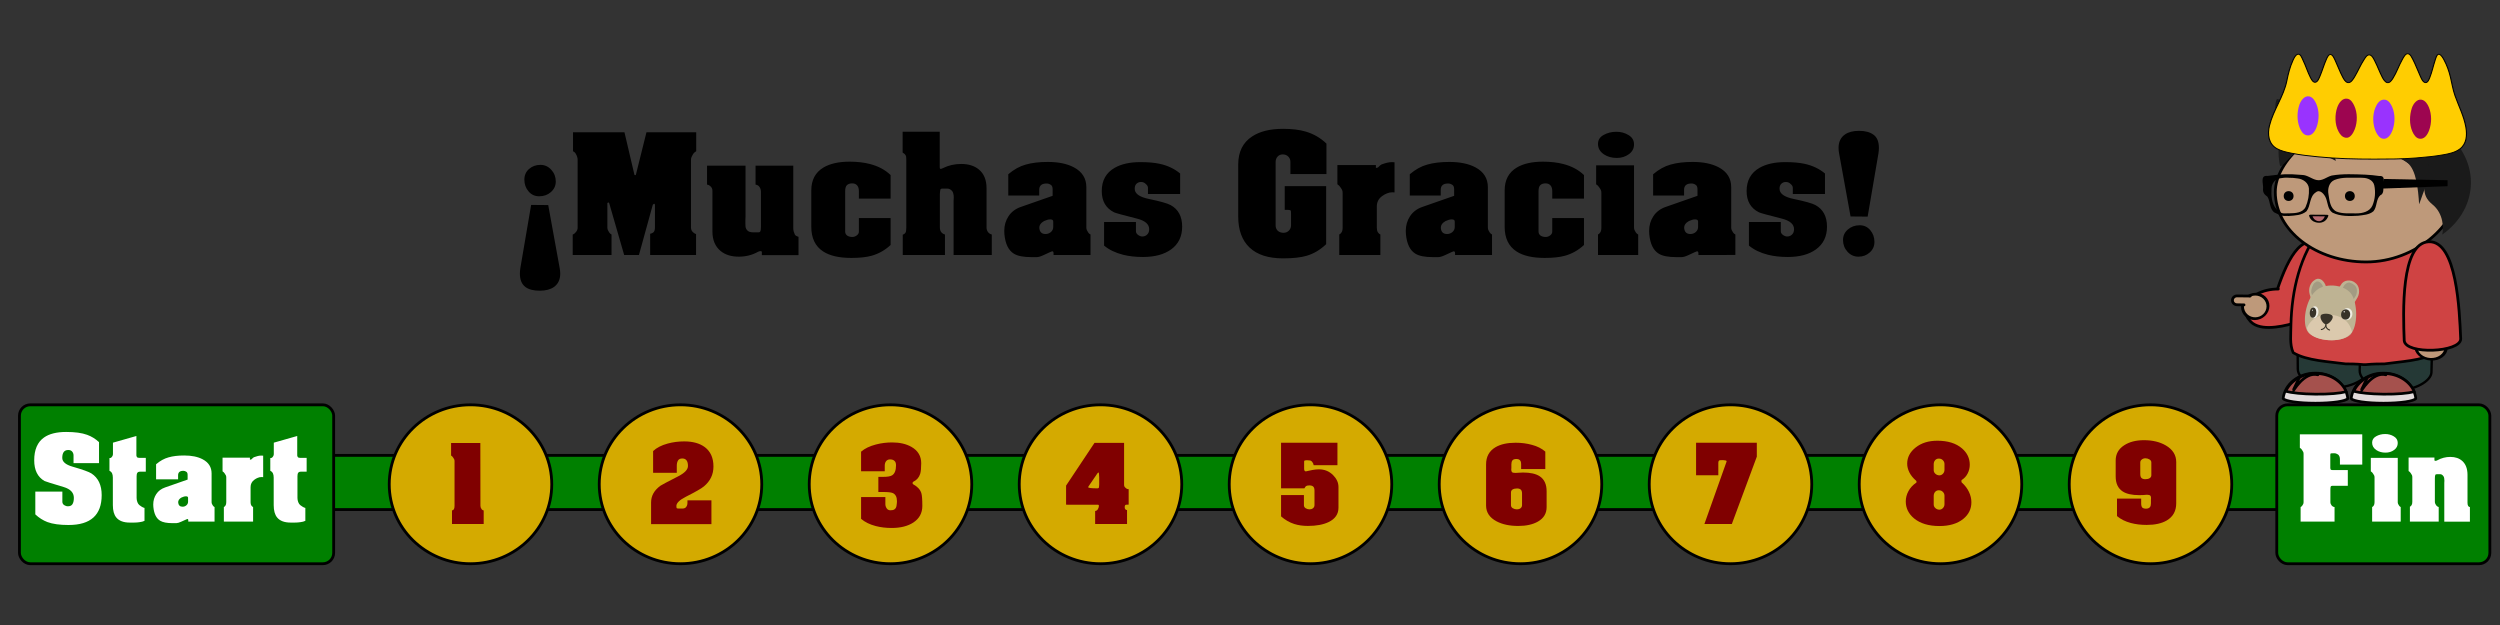<?xml version="1.0" encoding="UTF-8" standalone="no"?>
<!-- Created with Inkscape (http://www.inkscape.org/) -->

<svg
   width="1000"
   height="250"
   viewBox="0 0 264.583 66.146"
   version="1.1"
   id="svg1"
   inkscape:version="1.3.2 (091e20e, 2023-11-25, custom)"
   sodipodi:docname="bye.svg"
   xmlns:inkscape="http://www.inkscape.org/namespaces/inkscape"
   xmlns:sodipodi="http://sodipodi.sourceforge.net/DTD/sodipodi-0.dtd"
   xmlns:xlink="http://www.w3.org/1999/xlink"
   xmlns="http://www.w3.org/2000/svg"
   xmlns:svg="http://www.w3.org/2000/svg">
  <rect x="0" y="0" width="264.583" height="66.146" fill="#333333" stroke="none"/>
  <sodipodi:namedview
     id="namedview1"
     pagecolor="#ffffff"
     bordercolor="#666666"
     borderopacity="1.0"
     inkscape:showpageshadow="2"
     inkscape:pageopacity="0.0"
     inkscape:pagecheckerboard="0"
     inkscape:deskcolor="#d1d1d1"
     inkscape:document-units="mm"
     inkscape:zoom="1.231"
     inkscape:cx="500"
     inkscape:cy="124.69537"
     inkscape:window-width="2400"
     inkscape:window-height="1321"
     inkscape:window-x="-9"
     inkscape:window-y="-9"
     inkscape:window-maximized="1"
     inkscape:current-layer="layer1" />
  <defs
     id="defs1" />
  <g
     inkscape:label="Capa 1"
     inkscape:groupmode="layer"
     id="layer1">
    <rect
       style="fill:#008000;stroke:#000000;stroke-width:0.3"
       id="rect1"
       width="214.819"
       height="5.734"
       x="32.108"
       y="48.194" />
    <a
       id="a1"
       xlink:href="https://tfg.markusbarth.net/question01">
      <ellipse
         style="fill:#d4aa00;stroke:#000000;stroke-width:0.3"
         id="path1"
         cx="49.794"
         cy="51.252"
         rx="8.6"
         ry="8.409" />
    </a>
    <rect
       style="fill:#008000;stroke:#000000;stroke-width:0.3"
       id="rect2"
       width="22.552"
       height="16.819"
       x="240.958"
       y="42.843"
       ry="1.147"
       rx="1.147" />
    <path
       d="m 250.007,49.167 h -2.364 v -0.464 q 0,-0.22 -0.023,-0.301 -0.012,-0.093 -0.116,-0.243 -0.046,-0.058 -0.174,-0.116 -0.116,-0.07 -0.232,-0.07 h -0.22 q -0.209,0 -0.232,0.035 -0.023,0.046 -0.023,0.197 0,0.093 0,0.139 v 0.881 q 0,0.139 0,0.29 0.012,0.151 0.046,0.185 0.046,0.046 0.174,0.046 h 1.634 v 1.669 h -1.646 q -0.127,0 -0.162,0.081 -0.035,0.07 -0.035,0.359 v 1.286 q 0,0.185 0.127,0.348 0.139,0.162 0.313,0.174 v 1.541 h -3.592 v -1.541 q 0.104,-0.046 0.174,-0.151 0.081,-0.116 0.104,-0.174 0.035,-0.093 0.035,-0.197 v -5.099 q 0,-0.127 -0.035,-0.209 -0.035,-0.081 -0.127,-0.209 -0.081,-0.139 -0.232,-0.232 v -1.425 h 6.605 z m 3.755,3.975 q 0,0.093 0.035,0.185 0.035,0.081 0.104,0.185 0.07,0.104 0.174,0.151 v 1.541 h -3.025 v -1.541 q 0.104,-0.046 0.174,-0.162 0.081,-0.116 0.081,-0.359 v -2.607 q 0,-0.127 -0.035,-0.209 -0.035,-0.081 -0.127,-0.209 -0.081,-0.139 -0.232,-0.232 v -1.425 h 2.851 z m -1.333,-7.208 q 0.521,0 0.927,0.255 0.406,0.243 0.406,0.695 0,0.464 -0.394,0.742 -0.382,0.278 -0.904,0.278 -0.556,0 -0.962,-0.267 -0.452,-0.301 -0.452,-0.788 0,-0.44 0.417,-0.672 0.429,-0.243 0.962,-0.243 z m 5.261,7.173 q 0,0.093 0.035,0.185 0.035,0.081 0.093,0.174 0.104,0.151 0.278,0.197 v 1.541 h -3.048 v -1.576 q 0.104,-0.046 0.174,-0.162 0.081,-0.116 0.081,-0.359 v -2.607 q 0,-0.127 -0.035,-0.209 -0.035,-0.081 -0.127,-0.209 -0.081,-0.139 -0.232,-0.232 v -1.425 h 2.735 v 0.267 q 0,0.081 0.093,0.081 0.116,0 0.209,-0.058 0.649,-0.359 1.379,-0.359 0.788,0 1.263,0.429 0.556,0.498 0.556,1.472 v 2.955 q 0,0.22 0.07,0.336 0.07,0.104 0.185,0.116 v 1.541 h -2.712 v -3.824 q 0,-0.139 0,-0.267 0,-0.127 0.012,-0.243 0,-0.139 -0.023,-0.267 -0.012,-0.139 -0.116,-0.255 -0.139,-0.162 -0.29,-0.162 h -0.371 q -0.139,0 -0.162,0.081 -0.046,0.081 -0.046,0.359 z"
       id="text2"
       style="font-size:12.168px;line-height:1.25;font-family:AcmeFont;-inkscape-font-specification:AcmeFont;letter-spacing:0px;word-spacing:0px;fill:#ffffff;stroke-width:0.265"
       aria-label="Fin" />
    <rect
       style="fill:#008000;stroke:#000000;stroke-width:0.3"
       id="rect3"
       width="33.255"
       height="16.819"
       x="2.058"
       y="42.843"
       ry="1.147"
       rx="1.147" />
    <path
       d="m 7.26,55.563 q -1.414,0 -2.248,-0.313 Q 4.317,54.984 3.737,54.439 v -2.41 h 2.862 v 1.078 q 0,0.209 0.185,0.348 0.197,0.127 0.406,0.127 0.336,0 0.475,-0.22 0.151,-0.232 0.151,-0.672 0,-0.823 -1.078,-1.147 -1.9,-0.568 -2.028,-0.637 -1.089,-0.626 -1.089,-2.19 0,-1.68 1.031,-2.41 0.834,-0.591 2.352,-0.591 1.391,0 2.213,0.301 0.707,0.255 1.263,0.776 v 2.225 H 7.782 V 48.205 q 0,-0.232 -0.139,-0.406 -0.139,-0.174 -0.417,-0.174 -0.637,0 -0.637,0.834 0,0.614 1.078,0.927 1.611,0.464 2.005,0.718 1.089,0.707 1.089,2.294 0,3.164 -3.5,3.164 z m 4.682,-5.018 q 0,-0.278 -0.081,-0.452 -0.081,-0.174 -0.278,-0.267 v -1.344 q 0.151,0 0.22,-0.081 0.035,-0.035 0.093,-0.127 0.058,-0.104 0.058,-0.22 v -1.205 l 2.48,-0.707 v 2.063 q 0,0.058 0.058,0.162 0.058,0.093 0.278,0.093 h 0.661 v 1.46 h -0.614 q -0.197,0 -0.278,0.116 -0.081,0.104 -0.081,0.359 v 2.306 q 0,0.22 0.081,0.44 0.081,0.209 0.209,0.313 0.127,0.093 0.232,0.162 0.174,0.116 0.313,0.139 v 1.367 q -0.22,0.104 -0.51,0.139 -0.278,0.046 -0.603,0.046 -0.278,0 -0.44,0 -0.997,0 -1.437,-0.545 -0.359,-0.44 -0.359,-1.298 z m 7.984,4.658 V 55.077 q 0,-0.151 -0.104,-0.151 -0.035,0 -0.649,0.29 -0.324,0.151 -0.51,0.151 -0.267,0 -0.406,0 -0.892,0 -1.309,-0.255 -0.614,-0.371 -0.718,-1.46 -0.012,-0.081 -0.012,-0.255 0,-0.626 0.324,-1.112 0.324,-0.487 0.927,-0.695 l 2.387,-0.834 v -0.498 q 0,-0.255 -0.151,-0.336 -0.139,-0.093 -0.301,-0.093 -0.556,0 -0.556,0.475 v 0.429 h -2.329 v -1.599 q 0.637,-0.545 1.321,-0.73 0.684,-0.197 1.657,-0.197 1.194,0 1.958,0.406 0.939,0.498 0.939,1.495 v 3.036 q 0,0.093 0.035,0.185 0.035,0.081 0.104,0.185 0.07,0.104 0.174,0.151 v 1.541 z m -0.718,-2.549 q -0.174,0.093 -0.278,0.243 -0.093,0.151 -0.07,0.324 0.058,0.406 0.464,0.406 0.232,0 0.406,-0.151 0.174,-0.151 0.174,-0.382 v -0.406 q 0,-0.162 -0.22,-0.162 -0.127,0 -0.232,0.035 -0.093,0.023 -0.243,0.093 z m 8.645,-2.155 q -0.058,-0.012 -0.162,-0.012 -0.22,0 -0.406,0.081 -0.185,0.07 -0.371,0.209 -0.394,0.29 -0.394,0.776 v 1.611 q 0,0.209 0.081,0.336 0.081,0.116 0.185,0.162 v 1.541 h -3.094 v -1.541 q 0.104,-0.046 0.174,-0.162 0.081,-0.116 0.081,-0.359 v -2.607 q 0,-0.127 -0.035,-0.209 -0.035,-0.081 -0.127,-0.209 -0.081,-0.139 -0.232,-0.232 v -1.449 h 2.897 v 0.22 q 0.07,-0.012 0.151,-0.035 0.209,-0.209 0.278,-0.232 0.22,-0.081 0.406,-0.127 0.185,-0.046 0.382,-0.046 0.116,0 0.185,0.012 z m 1.112,0.046 q 0,-0.278 -0.081,-0.452 -0.081,-0.174 -0.278,-0.267 v -1.344 q 0.151,0 0.22,-0.081 0.035,-0.035 0.093,-0.127 0.058,-0.104 0.058,-0.22 v -1.205 l 2.48,-0.707 v 2.063 q 0,0.058 0.058,0.162 0.058,0.093 0.278,0.093 h 0.661 v 1.46 h -0.614 q -0.197,0 -0.278,0.116 -0.081,0.104 -0.081,0.359 v 2.306 q 0,0.22 0.081,0.44 0.081,0.209 0.209,0.313 0.127,0.093 0.232,0.162 0.174,0.116 0.313,0.139 v 1.367 q -0.22,0.104 -0.51,0.139 -0.278,0.046 -0.603,0.046 -0.278,0 -0.44,0 -0.997,0 -1.437,-0.545 -0.359,-0.44 -0.359,-1.298 z"
       id="text3"
       style="font-size:12.168px;line-height:1.25;font-family:AcmeFont;-inkscape-font-specification:AcmeFont;letter-spacing:0px;word-spacing:0px;fill:#ffffff;stroke-width:0.265"
       aria-label="Start" />
    <path
       style="font-size:11.289px;line-height:1.25;font-family:AcmeFont;-inkscape-font-specification:AcmeFont;letter-spacing:0px;word-spacing:0px;fill:#800000;stroke-width:0.265"
       d="m 50.846,53.543 q 0,0.086 0.032,0.172 0.032,0.075 0.097,0.183 0.075,0.097 0.215,0.129 v 1.43 H 47.836 V 54.027 q 0.14,-0.032 0.204,-0.14 0.065,-0.118 0.065,-0.344 v -4.731 q 0,-0.118 -0.032,-0.194 -0.032,-0.075 -0.118,-0.194 -0.075,-0.129 -0.215,-0.215 v -1.322 h 3.096 z"
       id="text4"
       aria-label="1" />
    <a
       id="a2"
       xlink:href="https://tfg.markusbarth.net/question02">
      <ellipse
         style="fill:#d4aa00;stroke:#000000;stroke-width:0.3"
         id="ellipse4"
         cx="72.019"
         cy="51.252"
         rx="8.6"
         ry="8.409" />
    </a>
    <path
       style="font-size:11.289px;line-height:1.25;font-family:AcmeFont;-inkscape-font-specification:AcmeFont;letter-spacing:0px;word-spacing:0px;fill:#800000;stroke-width:0.265"
       d="m 71.605,53.758 q 0.021,0.065 0.247,0.065 h 0.344 q 0.258,0 0.376,-0.118 0.183,-0.183 0.183,-0.484 v -0.269 h 2.537 v 2.516 h -6.386 v -2.29 q 0,-1.064 1.011,-1.785 0.151,-0.108 1.871,-0.989 1.021,-0.527 1.021,-1.086 0,-0.796 -0.602,-0.796 -0.323,0 -0.452,0.215 -0.129,0.215 -0.129,0.548 v 0.753 H 69.121 V 47.737 q 0.559,-0.527 1.548,-0.796 0.828,-0.226 1.742,-0.226 1.355,0 2.161,0.591 0.935,0.688 0.935,2.064 0,1.269 -1.011,2.107 -0.398,0.333 -1.892,1.086 -1.021,0.516 -1.021,0.989 0,0.129 0.021,0.204 z"
       id="text5"
       aria-label="2" />
    <a
       id="a3"
       xlink:href="https://tfg.markusbarth.net/question03">
      <ellipse
         style="fill:#d4aa00;stroke:#000000;stroke-width:0.3"
         id="ellipse5"
         cx="94.244"
         cy="51.252"
         rx="8.6"
         ry="8.409" />
    </a>
    <path
       style="font-size:11.289px;line-height:1.25;font-family:AcmeFont;-inkscape-font-specification:AcmeFont;letter-spacing:0px;word-spacing:0px;fill:#800000;stroke-width:0.265"
       d="m 93.421,52.07 h -0.462 v -1.602 h 0.516 q 0.677,0 0.935,-0.161 0.419,-0.258 0.419,-1.064 0,-0.333 -0.172,-0.473 -0.161,-0.151 -0.462,-0.151 -0.269,0 -0.419,0.194 -0.14,0.183 -0.14,0.473 v 0.591 h -2.505 v -2.075 q 0.581,-0.505 1.58,-0.763 0.828,-0.215 1.709,-0.215 1.215,0 2.043,0.473 1.032,0.591 1.032,1.731 0,0.763 -0.108,1.118 -0.183,0.581 -0.731,0.839 -0.075,0.032 -0.075,0.14 0,0.097 0.065,0.129 0.677,0.366 0.86,0.925 0.108,0.333 0.108,1.365 0,1.129 -0.946,1.752 -0.882,0.581 -2.301,0.581 -0.914,0 -1.688,-0.204 -0.946,-0.247 -1.548,-0.763 v -2.301 h 2.57 v 0.753 q 0,0.226 0.14,0.441 0.14,0.204 0.398,0.204 0.28,0 0.419,-0.097 0.194,-0.129 0.226,-0.409 0.043,-0.28 0.043,-0.452 0,-0.677 -0.452,-0.871 -0.247,-0.108 -1.054,-0.108 z"
       id="text6"
       aria-label="3" />
    <a
       id="a4"
       xlink:href="https://tfg.markusbarth.net/question04">
      <ellipse
         style="fill:#d4aa00;stroke:#000000;stroke-width:0.3"
         id="ellipse6"
         cx="116.469"
         cy="51.252"
         rx="8.6"
         ry="8.409" />
    </a>
    <path
       style="font-size:11.289px;line-height:1.25;font-family:AcmeFont;-inkscape-font-specification:AcmeFont;letter-spacing:0px;word-spacing:0px;fill:#800000;stroke-width:0.265"
       d="m 112.827,53.414 v -2.021 l 3.01,-4.526 h 3.129 v 4.473 q 0,0.14 0.097,0.237 0.097,0.097 0.183,0.151 0.086,0.043 0.204,0.043 v 1.634 q -0.086,0 -0.258,0.011 -0.161,0 -0.161,0.269 0,0.269 0.247,0.301 v 1.473 h -3.376 v -1.376 q 0.215,-0.032 0.301,-0.215 0.097,-0.183 0.097,-0.323 0,-0.129 -0.108,-0.129 z m 3.29,-3.279 -0.903,1.322 q -0.043,0.054 -0.043,0.108 0,0.118 0.978,0.118 0.14,0 0.161,-0.118 0.021,-0.118 0.021,-0.29 v -0.387 q 0,-0.118 0,-0.215 0,-0.108 0,-0.172 0,-0.247 -0.021,-0.366 -0.011,-0.129 -0.065,-0.129 -0.043,0 -0.129,0.129 z"
       id="text7"
       aria-label="4" />
    <a
       id="a5"
       xlink:href="https://tfg.markusbarth.net/question05">
      <ellipse
         style="fill:#d4aa00;stroke:#000000;stroke-width:0.3"
         id="ellipse7"
         cx="138.694"
         cy="51.252"
         rx="8.6"
         ry="8.409" />
    </a>
    <path
       style="font-size:11.289px;line-height:1.25;font-family:AcmeFont;-inkscape-font-specification:AcmeFont;letter-spacing:0px;word-spacing:0px;fill:#800000;stroke-width:0.265"
       d="m 138.021,48.834 v 0.774 q 0,0.28 0.183,0.28 0.355,-0.086 0.71,-0.151 0.355,-0.065 0.677,-0.065 0.892,0 1.505,0.624 0.559,0.57 0.559,1.236 v 2.204 q 0,1.011 -1.043,1.516 -0.849,0.409 -2.193,0.409 -0.796,0 -1.441,-0.204 -0.763,-0.247 -1.398,-0.806 v -2.258 h 2.419 v 1.075 q 0,0.204 0.183,0.323 0.194,0.118 0.419,0.118 0.204,0 0.355,-0.118 0.161,-0.129 0.161,-0.333 v -1.537 q 0,-0.312 -0.14,-0.43 -0.14,-0.118 -0.387,-0.118 -0.247,0 -0.355,0.065 -0.097,0.065 -0.183,0.247 h -2.473 v -4.827 h 5.967 v 2.376 h -2.516 q -0.032,-0.215 -0.161,-0.355 -0.118,-0.151 -0.29,-0.151 -0.161,-0.021 -0.269,-0.021 -0.086,0 -0.194,0.021 -0.097,0.011 -0.097,0.108 z"
       id="text8"
       aria-label="5" />
    <a
       id="a6"
       xlink:href="https://tfg.markusbarth.net/question06">
      <ellipse
         style="fill:#d4aa00;stroke:#000000;stroke-width:0.3"
         id="ellipse8"
         cx="160.919"
         cy="51.252"
         rx="8.6"
         ry="8.409" />
    </a>
    <path
       style="font-size:11.289px;line-height:1.25;font-family:AcmeFont;-inkscape-font-specification:AcmeFont;letter-spacing:0px;word-spacing:0px;fill:#800000;stroke-width:0.265"
       d="m 157.277,49.146 q 0,-1.226 1,-1.817 0.806,-0.473 2.129,-0.473 0.914,0 1.731,0.226 0.828,0.215 1.408,0.71 v 1.849 h -2.559 v -0.505 q 0,-0.312 -0.129,-0.43 -0.118,-0.129 -0.376,-0.129 -0.301,0 -0.419,0.151 -0.108,0.151 -0.108,0.419 v 0.376 q -0.011,0.118 -0.011,0.183 0,0.161 0.075,0.258 0.086,0.086 0.355,0.086 0.204,-0.011 0.387,-0.021 0.183,-0.021 0.43,-0.021 1.161,0 1.763,0.398 0.731,0.484 0.731,1.58 v 1.688 q 0,0.989 -0.903,1.516 -0.817,0.473 -2.097,0.473 -1.365,0 -2.29,-0.484 -1.118,-0.591 -1.118,-1.677 z m 2.634,4.322 q 0,0.204 0.194,0.323 0.204,0.118 0.441,0.118 0.215,0 0.376,-0.118 0.161,-0.129 0.161,-0.333 v -1.215 q 0,-0.312 -0.14,-0.43 -0.14,-0.118 -0.387,-0.118 -0.29,0 -0.473,0.108 -0.172,0.108 -0.172,0.323 z"
       id="text9"
       aria-label="6" />
    <a
       id="a7"
       xlink:href="https://tfg.markusbarth.net/question07">
      <ellipse
         style="fill:#d4aa00;stroke:#000000;stroke-width:0.3"
         id="ellipse9"
         cx="183.144"
         cy="51.252"
         rx="8.6"
         ry="8.409" />
    </a>
    <path
       style="font-size:11.289px;line-height:1.25;font-family:AcmeFont;-inkscape-font-specification:AcmeFont;letter-spacing:0px;word-spacing:0px;fill:#800000;stroke-width:0.265"
       d="m 183.286,55.457 h -2.903 l 2.344,-6.601 q 0.032,-0.108 -0.129,-0.129 -0.151,-0.032 -0.247,-0.032 -0.226,0.011 -0.312,0.011 -0.183,0 -0.183,0.29 0,0.151 0,0.247 v 1.054 h -2.355 v -3.44 h 6.429 v 1.473 z"
       id="text10"
       aria-label="7" />
    <a
       id="a8"
       xlink:href="https://tfg.markusbarth.net/question08">
      <ellipse
         style="fill:#d4aa00;stroke:#000000;stroke-width:0.3"
         id="ellipse10"
         cx="205.369"
         cy="51.252"
         rx="8.6"
         ry="8.409" />
    </a>
    <path
       style="font-size:11.289px;line-height:1.25;font-family:AcmeFont;-inkscape-font-specification:AcmeFont;letter-spacing:0px;word-spacing:0px;fill:#800000;stroke-width:0.265"
       d="m 205.253,55.672 q -1.699,0 -2.677,-0.806 -0.882,-0.731 -0.882,-1.795 0,-0.57 0.28,-1.086 0.28,-0.527 0.828,-0.903 0.032,-0.021 0.032,-0.075 0,-0.097 -0.054,-0.14 -0.462,-0.398 -0.699,-0.86 -0.237,-0.473 -0.237,-0.935 0,-1 0.892,-1.709 0.903,-0.72 2.301,-0.72 1.666,0 2.613,0.817 0.817,0.71 0.817,1.72 0,0.505 -0.226,0.935 -0.215,0.43 -0.634,0.688 -0.021,0.021 -0.021,0.118 0,0.108 0.021,0.129 0.516,0.462 0.774,1.011 0.258,0.538 0.258,1.097 0,1.054 -0.849,1.752 -0.935,0.763 -2.537,0.763 z m 0.538,-6.558 q 0,-0.247 -0.172,-0.409 -0.161,-0.172 -0.43,-0.172 -0.247,0 -0.398,0.183 -0.14,0.172 -0.14,0.419 v 0.624 q 0,0.226 0.183,0.387 0.183,0.161 0.419,0.161 0.215,0 0.376,-0.172 0.161,-0.172 0.161,-0.398 z m 0,3.354 q 0,-0.247 -0.172,-0.409 -0.161,-0.172 -0.43,-0.172 -0.247,0 -0.398,0.183 -0.14,0.172 -0.14,0.419 v 0.903 q 0,0.226 0.183,0.387 0.183,0.161 0.419,0.161 0.215,0 0.376,-0.172 0.161,-0.172 0.161,-0.398 z"
       id="text11"
       aria-label="8" />
    <a
       id="a9"
       xlink:href="https://tfg.markusbarth.net/question09">
      <ellipse
         style="fill:#d4aa00;stroke:#000000;stroke-width:0.3"
         id="ellipse11"
         cx="227.594"
         cy="51.252"
         rx="8.6"
         ry="8.409" />
    </a>
    <path
       style="font-size:11.289px;line-height:1.25;font-family:AcmeFont;-inkscape-font-specification:AcmeFont;letter-spacing:0px;word-spacing:0px;fill:#800000;stroke-width:0.265"
       d="m 230.317,53.264 q 0,1.226 -1,1.817 -0.806,0.473 -2.129,0.473 -0.914,0 -1.677,-0.204 -0.882,-0.237 -1.462,-0.731 v -1.849 h 2.559 v 0.505 q 0,0.312 0.118,0.441 0.129,0.118 0.387,0.118 0.301,0 0.43,-0.172 0.097,-0.129 0.097,-0.398 v -0.376 q 0.011,-0.118 0.011,-0.183 0,-0.161 -0.065,-0.237 -0.097,-0.108 -0.366,-0.108 -0.204,0.021 -0.387,0.032 -0.183,0.011 -0.43,0.011 -1.161,0 -1.763,-0.398 -0.731,-0.484 -0.731,-1.58 v -1.688 q 0,-1.032 0.903,-1.613 0.828,-0.538 2.097,-0.538 1.355,0 2.312,0.559 1.097,0.645 1.097,1.763 z m -2.634,-4.322 q 0,-0.204 -0.204,-0.323 -0.194,-0.118 -0.43,-0.118 -0.215,0 -0.376,0.129 -0.161,0.118 -0.161,0.323 v 1.215 q 0,0.312 0.14,0.43 0.14,0.118 0.387,0.118 0.29,0 0.462,-0.108 0.183,-0.108 0.183,-0.323 z"
       id="text12"
       aria-label="9" />
    <g
       id="g4000"
       transform="matrix(-0.08,0,0,0.08,274.937,-12.315)">
      <rect
         transform="rotate(0.43)"
         ry="25.121"
         rx="154.798"
         y="542.631"
         x="306.747"
         height="121.578"
         width="94.985"
         id="rect4575-2-3-0"
         style="fill:#253936;fill-opacity:1;stroke:#000000;stroke-width:3.148;stroke-miterlimit:4;stroke-dasharray:none;stroke-opacity:1" />
      <rect
         style="fill:#253936;fill-opacity:1;stroke:#000000;stroke-width:3.147;stroke-miterlimit:4;stroke-dasharray:none;stroke-opacity:1"
         id="rect4583-7-4-6"
         width="94.957"
         height="121.579"
         x="203.1"
         y="555.59"
         rx="154.767"
         ry="25.118"
         transform="rotate(-1.501)" />
      <path
         inkscape:transform-center-y="40.4884"
         inkscape:transform-center-x="-18.0349"
         sodipodi:nodetypes="ccccc"
         inkscape:connector-curvature="0"
         id="path3869"
         d="m 370.347,475.219 c -24.033,11.742 -5.007,74.558 5.333,95.973 17.42,5.273 34.127,0.822 55.948,-10.858 -12.64,-40.397 -30.075,-93.947 -58.195,-85.644 -0.467,-0.873 -2.213,0.062 -3.086,0.529 z"
         style="fill:#cf4343;fill-opacity:1;stroke:#000000;stroke-width:3.699px;stroke-linecap:round;stroke-linejoin:round;stroke-opacity:1" />
      <path
         sodipodi:nodetypes="cccccc"
         inkscape:connector-curvature="0"
         id="use3878"
         d="m 368.29,552.14 c -2.97,16.83 22.77,25.74 34.65,29.7 17.82,4.95 47.52,10.89 58.41,-4.95 4.95,-4.95 3.96,-12.87 1.98,-19.8 -1.98,-4.95 -6.93,-10.89 -11.88,-13.86 -8.91,-4.95 -18.81,-6.93 -28.71,-6.93"
         style="fill:#cf4343;fill-opacity:1;stroke:#000000;stroke-width:3.699px;stroke-linecap:round;stroke-linejoin:round;stroke-opacity:1" />
      <path
         inkscape:connector-curvature="0"
         id="path3932-5-3-8-0-8-0-1-6-6-8-2"
         d="m 308.97,422.46 c 0,0 0,0 -0.99,0 0,0 0,0 -0.99,0 0,0 0,0 0,0 v 0 c -21.78,1.98 -41.58,14.85 -55.44,32.67 -28.71,35.65 -40.59,83.17 -40.59,128.71 0,11.88 -1.98,25.74 2.97,36.63 17.82,10.89 48.51,11.88 68.31,14.85 5.94,0 14.85,0 24.75,0.99 v 0 c 0.99,0 1.98,0 2.97,0 0,0 0,0 0,0 9.9,-0.99 18.81,-0.99 23.76,-0.99 20.79,-2.97 51.48,-3.96 69.3,-14.85 4.95,-10.89 2.97,-24.75 2.97,-36.63 C 405,538.3 394.11,490.78 365.4,455.13 351.54,437.31 331.74,424.44 309.96,422.46 v 0 z"
         style="fill:#cf4343;fill-opacity:1;fill-rule:evenodd;stroke:#000000;stroke-width:3.592;stroke-linecap:round;stroke-linejoin:round;stroke-miterlimit:4;stroke-dasharray:none;stroke-dashoffset:0;stroke-opacity:1" />
      <rect
         rx="399.743"
         ry="307.611"
         y="315.54"
         x="186.21"
         height="184.935"
         width="240.475"
         id="rect3030-5-1-2-7"
         style="fill:#be997a;fill-opacity:1;fill-rule:evenodd;stroke:#000000;stroke-width:3.699;stroke-linecap:round;stroke-linejoin:round;stroke-miterlimit:4;stroke-dasharray:none;stroke-dashoffset:0;stroke-opacity:1" />
      <circle
         transform="matrix(2.6,0,0,2.6,191.54,16.79)"
         id="path4283-3-5-0-0"
         style="fill:#000000;fill-opacity:1;fill-rule:evenodd;stroke:none"
         cx="52.5"
         cy="152.5"
         r="2.5" />
      <circle
         transform="matrix(2.6,0,0,2.6,272.54,16.79)"
         id="path4283-7-5-0-7-2"
         style="fill:#000000;fill-opacity:1;fill-rule:evenodd;stroke:none"
         cx="52.5"
         cy="152.5"
         r="2.5" />
      <g
         style="fill:#1a1a1a;fill-opacity:1"
         transform="translate(-3749.1,2108.21)"
         id="g4542">
        <path
           sodipodi:nodetypes="cccccsc"
           inkscape:connector-curvature="0"
           id="path4495"
           d="m 4042.98,-1810.85 c 52,2 105,14 118,64 0,0 -51,-73 -176,19 -11,20 0,30 -17,44 -15,12 -15,32 -13,40 -24,-17 -38,-42 -38,-69 0,-54 56,-98 126,-98 z"
           style="fill:#1a1a1a;fill-opacity:1;fill-rule:evenodd;stroke:none" />
        <path
           id="use4435"
           d="m 4154.65,-1826.91 c 2.89,-0.94 5.75,-2.29 7.81,-4.59 0.2,1.8 0.11,3.67 -0.53,5.39 -0.95,2.63 -2.64,4.91 -4.35,7.09 1.23,-0.27 2.5,-0.43 3.69,-0.81 4.09,-1.2 8.18,-2.42 12.28,-3.64 1.64,2.91 2.03,6.33 2.24,9.59 0.15,3.6 0.02,7.23 -0.32,10.84 -0.37,3.76 -0.84,7.53 -1.86,11.19 -1.4,5.26 -3.9,10.15 -5.14,15.45 6.32,19.66 1.01,41.93 1.01,41.93 -5.79,0.74 -16.69,-23.32 -34.69,-21.06 -9.86,0.24 -13.56,2.75 -22.69,6.37 -1.59,0.58 -3.14,1.27 -4.7,1.92 l -0.01,0.07 c -0.46,0.13 -0.92,0.35 -1.35,0.54 l -0.03,0.06 c -0.83,0.28 -1.59,0.71 -2.35,1.12 -0.07,-0.02 -0.19,-0.02 -0.25,-0.03 v 0.22 c -0.07,-0.04 -0.23,-0.08 -0.3,-0.1 l 0.01,0.17 c -1.18,0.41 -2.25,1.08 -3.37,1.61 v 0.16 c -0.07,-0.02 -0.23,-0.08 -0.31,-0.1 v 0.24 c -0.08,-0.02 -0.23,-0.06 -0.3,-0.08 l -0.01,0.23 c -0.07,-0.01 -0.21,-0.04 -0.29,-0.06 l -0.02,0.14 c -0.77,0.34 -1.51,0.77 -2.27,1.16 l -0.03,0.07 c -0.28,0.1 -0.55,0.22 -0.83,0.3 0.32,-1.35 0.82,-2.65 1.11,-4 0.49,-2 1.01,-4.05 0.92,-6.13 -0.06,-1.17 -0.59,-2.41 -1.66,-3.01 -0.83,-0.34 -1.75,-0.49 -2.62,-0.32 -2.15,0.23 -4.22,0.91 -6.26,1.54 -6.62,2.1 -7.3,4.38 -14.27,4.94 -0.82,0.01 -1.62,0.18 -2.45,0.15 -1,-0.03 -2.01,0.17 -3.04,0.15 -1.13,0.05 -2.24,-0.01 -3.38,0.14 -1.77,0.06 -3.56,-0.02 -5.33,0.15 -3.33,0.08 -6.65,-0.04 -9.95,0.16 -3.22,-0.01 -6.42,0.02 -9.62,0.07 -2,0.19 -4.01,0.04 -5.98,0.16 -1.38,0.18 -2.75,0.02 -4.1,0.19 -6.32,0.31 -12.7,0.95 -18.73,2.95 -1.86,0.69 -3.73,1.47 -5.44,2.49 -0.57,0.34 -1.11,0.72 -1.69,1.08 -0.6,0.42 -1.18,0.88 -1.76,1.34 -3.29,2.7 -5.74,6.29 -7.57,10.1 -2.18,4.58 -3.57,9.5 -4.66,14.46 -2.11,10.08 -3.01,20.37 -3.67,30.63 -0.12,-0.12 -0.2,-0.23 -0.27,-0.39 -1.62,-4.53 -3.23,-9.06 -4.88,-13.59 -0.07,-0.15 -0.12,-0.3 -0.19,-0.44 -0.18,-0.58 -0.35,-1.15 -0.61,-1.68 -0.63,-1.89 -1.35,-3.73 -2.03,-5.59 -2.6,-7.73 -4.18,-15.82 -4.54,-23.97 -0.14,-2.34 -0.06,-4.7 -0.04,-7.04 0.14,-1 0.09,-2.03 0.21,-3.06 0.47,-6.35 1.8,-12.68 3.96,-18.68 0.17,-0.42 0.32,-0.81 0.46,-1.22 0.1,-0.26 0.21,-0.51 0.31,-0.77 0.11,-0.25 0.22,-0.5 0.31,-0.76 0.16,-0.36 0.31,-0.71 0.45,-1.08 0.28,-0.6 0.57,-1.18 0.84,-1.79 2.65,-5.46 6.08,-10.54 10.28,-14.91 3.82,-3.99 8.21,-7.38 12.99,-10.13 1.41,-0.83 2.88,-1.55 4.39,-2.2 2.08,-0.9 4.32,-1.7 5.91,-3.38 0.95,-0.93 1.61,-2.11 2.26,-3.26 3.2,-4.49 7.26,-8.33 11.75,-11.48 4.93,-3.44 10.39,-6.07 16.03,-8.1 6.28,-2.28 12.81,-3.82 19.38,-4.94 12.49,-2.12 19.16,-2.71 31.79,-2.8 17.6,-0.1 9.16,0.97 26.75,1.32 7.45,0.09 14.94,0.15 22.35,-0.58 3.8,-0.38 7.6,-0.96 11.25,-2.11 z"
           inkscape:connector-curvature="0"
           style="fill:#1a1a1a;fill-opacity:1"
           sodipodi:nodetypes="ccccccccccscccccccccccccccccccccccccccccccccccccsccccccccccccccccccccccccccccccc" />
      </g>
      <g
         transform="translate(-3753.1,2572.21)"
         id="g4888">
        <path
           style="fill:#000000;fill-opacity:1"
           d="m 4060.33,-2187.21 c 14.92,-0.56 30.07,-1.41 44.85,1.18 6.64,1.76 12.38,7.46 19.71,5.93 6.84,-1.29 12.33,-6.7 19.55,-6.75 19.18,-1.66 26.57,-1.11 45.65,1.32 10.24,-1.12 5.29,10.23 5.86,16.55 0.71,5.32 -2,8.34 -5.78,10.96 -4.13,6.48 -2.47,16.05 -9.21,20.86 -9.65,4.55 -8.74,4.7 -19.23,4.6 -7.93,-0.62 -16.9,-0.8 -23.24,-6.22 -5.85,-7.56 -3.65,-19.6 -12.48,-25.15 -5.46,-4.51 -11.45,3.01 -13.28,7.9 -2.53,6.44 -2.4,14.96 -8.72,19.13 -10.37,5.04 -22.42,4.66 -33.67,4.05 -6.95,-0.92 -14.88,-1.18 -20.41,-5.97 -5.09,-6.13 -3.11,-15.89 -9.26,-21.28 -5.87,-2.31 -2.98,-11.21 -4.16,-16.38 -0.68,-4.95 -0.6,-9.62 5.73,-8.95 5.99,-0.93 12.04,-1.42 18.09,-1.78 z m 3.41,4.21 c -6.33,0.13 -13.33,3.13 -14.88,9.86 -1.95,8.75 -1.13,18.32 2.34,26.6 3.53,8.32 13.31,10.62 21.49,10.54 8.76,-0.22 18.02,0.87 26.33,-2.48 8.27,-4.2 9.05,-14.54 10.39,-22.65 1.43,-7.24 -0.75,-16.08 -7.96,-19.06 -10.75,-4.4 -22.67,-2.53 -33.98,-2.99 -1.25,0.02 -2.49,0.08 -3.73,0.18 z m 86.3,0.8 c -7.12,0.82 -14.23,5.81 -14.75,13.43 -0.44,8.17 1.04,16.62 4.33,24.13 3.79,8.02 13.68,8.42 21.37,8.58 9.84,-0.11 9.44,1.62 17.31,-5.66 6.55,-7.35 6.95,-18.02 6.47,-27.39 -0.27,-6.31 -4.61,-12.41 -11.13,-13.26 -9.74,-1.53 -7.68,-0.67 -17.5,-0.55 -2.05,0.13 -4.09,0.35 -6.1,0.72 z"
           id="path4592"
           inkscape:connector-curvature="0"
           sodipodi:nodetypes="ccccccccccccccccccccccccccccccccccccc" />
        <path
           style="fill:#000000;fill-opacity:1;stroke:none"
           d="m 4036.1,-2181.5 -84.21,1.66 v 7.91 l 88.54,3.21"
           id="path4594"
           inkscape:connector-curvature="0"
           sodipodi:nodetypes="cccc" />
      </g>
      <g
         id="g4570-4"
         transform="matrix(1.217,0,0,0.99,-4720.53,1914.63)">
        <path
           sodipodi:nodetypes="cccccc"
           id="path4366-4"
           d="m 4143,-1401 c -5,4 -6,13 -3,20 l 10,20 c 4,-7 13,-14 19,-18 l -11,-19 c -3,-7 -11,-7 -15,-3 z"
           style="fill:#beb393;fill-opacity:1;fill-rule:evenodd;stroke:none"
           inkscape:connector-curvature="0" />
        <path
           id="path4368-3"
           d="m 4144,-1398 c -4,3 -4,10 -2,15 l 6,11 c 4,-5 9,-9 13,-12 l -6,-12 c -1,-3 -4,-5 -6,-5 -2,1 -3,1 -5,3 z"
           style="fill:#a39b82;fill-opacity:1;fill-rule:evenodd;stroke:none"
           inkscape:connector-curvature="0" />
        <path
           inkscape:connector-curvature="0"
           style="fill:#beb393;fill-opacity:1;fill-rule:evenodd;stroke:none"
           d="m 4187,-1404 c -4,-4 -9,-2 -12,6 l -5,20 c 6,3 13,9 17,15 l 5,-22 c 2,-8 -1,-16 -5,-19 z"
           id="path4370-0"
           sodipodi:nodetypes="cccccc" />
        <path
           inkscape:connector-curvature="0"
           style="fill:#a39b82;fill-opacity:1;fill-rule:evenodd;stroke:none"
           d="m 4186,-1401 c -2,-3 -6,-1 -8,4 l -2,12 c 3,2 8,6 11,11 l 3,-12 c 1,-3 0,-7 -1,-10 -1,-2 -1,-4 -3,-5 z"
           id="path4372-7" />
        <path
           sodipodi:nodetypes="ccccc"
           inkscape:connector-curvature="0"
           id="path4374-8"
           d="m 4194,-1335 c -9,13 -36,15 -46,4 -9,-12 -8,-43 -1,-55 8,-13 30,-15 39,-3 10,11 15,42 8,54 z"
           style="fill:#beb393;fill-opacity:1;fill-rule:evenodd;stroke:none" />
        <path
           sodipodi:nodetypes="sccccs"
           inkscape:connector-curvature="0"
           id="path4376-6"
           d="m 4170,-1358 c -12,1 -21,8 -24,23 1,2 2,3 3,4 9,11 36,9 44,-3 1,-2 2,-4 2,-6 -4,-13 -15,-19 -25,-18 z"
           style="fill:#dbc9ad;fill-opacity:1;stroke:none" />
        <g
           transform="matrix(0.113,-0.008,0.011,0.156,4128,-1425)"
           id="g4378-8">
          <path
             style="fill:#373328;fill-opacity:1;fill-rule:evenodd;stroke:none"
             inkscape:transform-center-x="0.2789"
             inkscape:transform-center-y="10.78"
             d="m 415.2,456.7 c -13.4,-22.7 -100.4,-22.1 -113.3,0.9 -13,23 30.9,73.5 57.3,73.2 26.4,-0.2 69.4,-51.3 56,-74.1 z"
             id="path4380-8"
             inkscape:connector-curvature="0"
             sodipodi:nodetypes="sccs" />
          <path
             sodipodi:type="arc"
             style="fill:none;stroke:#373328;stroke-width:45.329;stroke-linecap:round;stroke-linejoin:round;stroke-miterlimit:4;stroke-dasharray:none;stroke-opacity:1"
             id="path4382-4"
             sodipodi:cx="-520"
             sodipodi:cy="-221.89999"
             sodipodi:rx="228.60001"
             sodipodi:ry="211.39999"
             d="m -291.4,-221.9 a 228.6,211.4 0 0 1 -184.126,207.361"
             sodipodi:start="0"
             sodipodi:end="1.375"
             sodipodi:open="true"
             transform="matrix(0.217,0,0,0.211,422.2,580.3)"
             sodipodi:arc-type="arc" />
          <path
             sodipodi:open="true"
             sodipodi:end="1.375"
             sodipodi:start="0"
             d="m -291.4,-221.9 a 228.6,211.4 0 0 1 -184.126,207.361"
             sodipodi:ry="211.39999"
             sodipodi:rx="228.60001"
             sodipodi:cy="-221.89999"
             sodipodi:cx="-520"
             id="path4384-3"
             style="fill:none;stroke:#373328;stroke-width:45.329;stroke-linecap:round;stroke-linejoin:round;stroke-miterlimit:4;stroke-dasharray:none;stroke-opacity:1"
             sodipodi:type="arc"
             transform="matrix(-0.217,0,0,0.211,295.6,580.3)"
             sodipodi:arc-type="arc" />
        </g>
        <ellipse
           transform="matrix(0.028,-0.002,0.003,0.041,4167,-1336)"
           id="path4386-1"
           style="fill:#efede3;fill-opacity:1;fill-rule:evenodd;stroke:none"
           cx="-494.3"
           cy="-577.6"
           rx="205.7"
           ry="195.7" />
        <ellipse
           transform="matrix(0.024,-0.002,0.002,0.035,4166,-1339)"
           id="path4388-4"
           style="fill:#373328;fill-opacity:1;fill-rule:evenodd;stroke:none"
           cx="-494.3"
           cy="-577.6"
           rx="205.7"
           ry="195.7" />
        <ellipse
           transform="matrix(0.003,0,0,0.005,4156,-1359)"
           id="path4390-9"
           style="fill:#ffffff;fill-opacity:1;fill-rule:evenodd;stroke:none"
           cx="-494.3"
           cy="-577.6"
           rx="205.7"
           ry="195.7" />
        <ellipse
           transform="matrix(0.021,-0.001,0.003,0.041,4199,-1338)"
           id="path4392-2"
           style="fill:#efede3;fill-opacity:1;fill-rule:evenodd;stroke:none"
           cx="-494.3"
           cy="-577.6"
           rx="205.7"
           ry="195.7" />
        <ellipse
           style="fill:#373328;fill-opacity:1;fill-rule:evenodd;stroke:none"
           id="path4394-0"
           transform="matrix(0.017,-0.001,0.002,0.035,4198,-1341)"
           cx="-494.3"
           cy="-577.6"
           rx="205.7"
           ry="195.7" />
        <ellipse
           style="fill:#ffffff;fill-opacity:1;fill-rule:evenodd;stroke:none"
           id="path4396-6"
           transform="matrix(0.002,0,0,0.005,4190,-1361)"
           cx="-494.3"
           cy="-577.6"
           rx="205.7"
           ry="195.7" />
      </g>
      <g
         style="fill:#b66b6f;fill-opacity:1;stroke:#000000;stroke-width:6.092;stroke-linecap:round;stroke-linejoin:round;stroke-miterlimit:4;stroke-dasharray:none;stroke-opacity:1"
         transform="matrix(0.71,0,0,-0.341,386.721,439.108)"
         id="g588-0-6-2-8-2-5-6-6">
        <path
           sodipodi:nodetypes="cscc"
           inkscape:connector-curvature="0"
           id="path590-4-20-9-2-9-1-2-0"
           style="fill:#b66b6f;fill-opacity:1;stroke:#000000;stroke-width:6.092;stroke-linecap:round;stroke-linejoin:round;stroke-miterlimit:4;stroke-dasharray:none;stroke-opacity:1"
           d="m -9.675,0.387 c 0,0 -2.034,-24.631 -15.497,-25.231 C -36.495,-25.348 -39.626,0 -39.626,0 Z" />
      </g>
      <ellipse
         transform="matrix(-0.087,0.083,0.101,0.098,305.442,616.835)"
         id="use3916-7"
         style="fill:#be997a;fill-opacity:1;fill-rule:evenodd;stroke:#000000;stroke-width:28.492;stroke-linecap:round;stroke-linejoin:round;stroke-miterlimit:4;stroke-dasharray:none;stroke-dashoffset:0;stroke-opacity:1"
         cx="-1200"
         cy="429.4"
         rx="136"
         ry="119" />
      <ellipse
         transform="matrix(0.107,0.079,-0.116,0.102,398.944,664.067)"
         id="path3954-8-5-7-3-4-8-9-1-79-8-4-8-6-4-2-21-6-6-3"
         style="fill:#be997a;fill-opacity:1;fill-rule:evenodd;stroke:#000000;stroke-width:26.064;stroke-linecap:round;stroke-linejoin:round;stroke-miterlimit:4;stroke-dasharray:none;stroke-dashoffset:0;stroke-opacity:1"
         cx="-1200"
         cy="429.4"
         rx="136"
         ry="119" />
      <path
         style="fill:#cf4343;fill-opacity:1;stroke:#000000;stroke-width:3.699px;stroke-linecap:butt;stroke-linejoin:miter;stroke-opacity:1"
         d="m 223.71,473.754 c 37.245,1.611 33.81,94.364 32.425,130.645 -1.4,18.992 -74.926,15.996 -74.716,-2.258 1.611,-37.245 5.046,-129.998 42.291,-128.387 z"
         id="path4979-1-7-6"
         inkscape:connector-curvature="0"
         sodipodi:nodetypes="cccc"
         inkscape:transform-center-y="41.34"
         inkscape:transform-center-x="12.36" />
      <path
         sodipodi:nodetypes="ccssc"
         style="fill:#be997a;fill-opacity:1;stroke:#000000;stroke-width:3.7;stroke-linecap:round;stroke-linejoin:round;stroke-miterlimit:4;stroke-opacity:1"
         d="m 459.926,545.588 17.322,-0.196 c 3.358,-0.037 6.091,2.545 6.128,5.789 0.037,3.245 -2.638,5.855 -5.997,5.926 l -9.321,0.196"
         id="use3187"
         inkscape:connector-curvature="0" />
      <g
         transform="translate(-4034.87,2440.07)"
         id="g4692-0-6">
        <path
           inkscape:connector-curvature="0"
           id="path4667-9-1"
           d="m 4408.7,-1792.51 c 22.16,0 40.29,14.65 42.5,33.56 -2.18,3.51 -20.31,6.22 -42.5,6.22 h -0.56 c -22.19,0 -40.32,-2.71 -42.5,-6.22 2.21,-18.91 20.34,-33.56 42.5,-33.56 z"
           style="fill:#e3dbdb;fill-opacity:1;stroke:#000000;stroke-width:3.6;stroke-linecap:round;stroke-linejoin:round;stroke-miterlimit:4;stroke-dasharray:none;stroke-opacity:1"
           sodipodi:nodetypes="scsscss" />
        <path
           inkscape:connector-curvature="0"
           id="path4669-3-2"
           d="m 4408.12,-1791.97 c 18.05,0 33.41,9.71 39.69,23.53 -8.35,2.06 -22.25,3.53 -38.13,3.72 l -1.87,0.03 c -17.17,0.2 -32.09,-1.14 -40.16,-3.28 6.14,-14.07 21.66,-24 39.91,-24 z"
           style="fill:#a5514d;fill-opacity:1;stroke:#000000;stroke-width:3.6;stroke-miterlimit:4;stroke-dasharray:none;stroke-opacity:1"
           sodipodi:nodetypes="sccccss" />
        <path
           inkscape:connector-curvature="0"
           id="path4671-6-9"
           d="m 4429.57,-1787.05 c 0,0 9.25,18.94 9.01,19.16 -0.26,0.25 -15.01,-27.16 -33.35,-22.41"
           style="fill:#000000;fill-opacity:0.2;stroke:#000000;stroke-width:3.6;stroke-linecap:round;stroke-linejoin:round;stroke-miterlimit:4;stroke-dasharray:none;stroke-opacity:1"
           sodipodi:nodetypes="ccc" />
      </g>
      <g
         id="use4697-0-3"
         transform="translate(-4124.87,2440.07)">
        <path
           sodipodi:nodetypes="scsscss"
           style="fill:#e3dbdb;fill-opacity:1;stroke:#000000;stroke-width:3.6;stroke-linecap:round;stroke-linejoin:round;stroke-miterlimit:4;stroke-dasharray:none;stroke-opacity:1"
           d="m 4408.7,-1792.51 c 22.16,0 40.29,14.65 42.5,33.56 -2.18,3.51 -20.31,6.22 -42.5,6.22 h -0.56 c -22.19,0 -40.32,-2.71 -42.5,-6.22 2.21,-18.91 20.34,-33.56 42.5,-33.56 z"
           id="path4701-6-1"
           inkscape:connector-curvature="0" />
        <path
           sodipodi:nodetypes="sccccss"
           style="fill:#a5514d;fill-opacity:1;stroke:#000000;stroke-width:3.6;stroke-miterlimit:4;stroke-dasharray:none;stroke-opacity:1"
           d="m 4408.12,-1791.97 c 18.05,0 33.41,9.71 39.69,23.53 -8.35,2.06 -22.25,3.53 -38.13,3.72 l -1.87,0.03 c -17.17,0.2 -32.09,-1.14 -40.16,-3.28 6.14,-14.07 21.66,-24 39.91,-24 z"
           id="path4703-2-9"
           inkscape:connector-curvature="0" />
        <path
           sodipodi:nodetypes="ccc"
           style="fill:#000000;fill-opacity:0.2;stroke:#000000;stroke-width:3.6;stroke-linecap:round;stroke-linejoin:round;stroke-miterlimit:4;stroke-dasharray:none;stroke-opacity:1"
           d="m 4429.57,-1787.05 c 0,0 9.25,18.94 9.01,19.16 -0.26,0.25 -15.01,-27.16 -33.35,-22.41"
           id="path4705-6-4"
           inkscape:connector-curvature="0" />
      </g>
    </g>
    <g
       id="g2"
       transform="matrix(-0.928,0,0,0.783,474.469,-7.26)">
      <path
         id="path16"
         style="fill:#ffcd01;stroke:#000000;stroke-width:0.129;stroke-dasharray:none;stroke-opacity:1"
         inkscape:connector-curvature="0"
         d="m 236.585,16.555 c -0.23,0.111 -0.368,0.493 -0.477,0.738 -0.316,0.71 -0.538,1.474 -0.826,2.2 -0.114,0.288 -0.299,0.923 -0.623,0.946 -0.246,0.017 -0.395,-0.441 -0.469,-0.659 -0.258,-0.754 -0.394,-1.558 -0.609,-2.328 -0.064,-0.228 -0.205,-0.965 -0.499,-0.837 -0.234,0.101 -0.413,0.496 -0.527,0.741 -0.335,0.726 -0.57,1.525 -0.734,2.328 -0.172,0.845 -0.278,1.698 -0.523,2.519 -0.423,1.417 -1.024,2.779 -1.241,4.273 -0.155,1.063 -0.094,2.248 0.698,2.941 0.535,0.469 1.206,0.633 1.846,0.771 1.046,0.225 2.098,0.334 3.156,0.436 1.582,0.152 3.172,0.157 4.761,0.157 2.145,0 4.287,-0.059 6.419,-0.313 1.012,-0.121 2.023,-0.248 3.022,-0.49 0.554,-0.134 1.159,-0.283 1.658,-0.614 0.965,-0.64 1.09,-1.939 0.846,-3.111 -0.442,-2.119 -1.619,-3.922 -1.98,-6.059 -0.158,-0.931 -0.354,-1.878 -0.691,-2.742 -0.11,-0.281 -0.278,-0.759 -0.556,-0.847 -0.324,-0.103 -0.493,0.536 -0.601,0.797 -0.318,0.764 -0.521,1.587 -0.85,2.346 -0.096,0.22 -0.278,0.657 -0.528,0.646 -0.291,-0.012 -0.46,-0.577 -0.554,-0.837 -0.264,-0.732 -0.442,-1.505 -0.717,-2.232 -0.084,-0.222 -0.212,-0.632 -0.44,-0.686 -0.299,-0.071 -0.527,0.665 -0.625,0.909 -0.286,0.717 -0.507,1.47 -0.826,2.168 -0.12,0.264 -0.292,0.635 -0.556,0.716 -0.35,0.107 -0.639,-0.487 -0.786,-0.779 -0.384,-0.758 -0.666,-1.589 -1.077,-2.328 -0.137,-0.246 -0.311,-0.637 -0.597,-0.635 -0.324,0.002 -0.537,0.597 -0.662,0.89 -0.294,0.689 -0.518,1.417 -0.816,2.104 -0.113,0.262 -0.3,0.659 -0.555,0.749 -0.297,0.105 -0.535,-0.342 -0.667,-0.589 -0.424,-0.795 -0.669,-1.704 -1.06,-2.519 -0.133,-0.278 -0.384,-0.939 -0.733,-0.77 z" />
      <path
         id="path52"
         style="fill:#9933fe;stroke-width:0.029"
         inkscape:connector-curvature="0"
         d="m 247.916,22.305 c -0.395,0.108 -0.63,0.564 -0.784,0.972 -0.363,0.961 -0.347,2.174 -0.053,3.157 0.174,0.584 0.559,1.29 1.158,1.121 0.4,-0.113 0.639,-0.604 0.781,-1.025 0.325,-0.967 0.311,-2.113 0.034,-3.093 -0.151,-0.536 -0.578,-1.284 -1.136,-1.131 z" />
      <path
         id="path68"
         style="fill:#9d0550;stroke-width:0.029"
         inkscape:connector-curvature="0"
         d="m 235.265,22.607 v 0.032 h 0.107 l -0.107,-0.032 m 8.265,0.017 c -0.363,0.1 -0.58,0.541 -0.729,0.908 -0.385,0.951 -0.392,2.243 -0.065,3.221 0.159,0.475 0.506,1.246 1.035,1.136 0.418,-0.087 0.644,-0.46 0.832,-0.881 0.414,-0.927 0.417,-2.247 0.126,-3.221 -0.177,-0.591 -0.585,-1.332 -1.199,-1.163 z" />
      <path
         id="path78"
         style="fill:#9d0550;stroke-width:0.029"
         inkscape:connector-curvature="0"
         d="m 235.104,22.75 c -0.413,0.101 -0.683,0.604 -0.829,1.037 -0.327,0.969 -0.327,2.113 -0.025,3.093 0.176,0.571 0.527,1.261 1.122,1.137 0.388,-0.081 0.635,-0.554 0.784,-0.946 0.372,-0.983 0.342,-2.215 0.059,-3.221 -0.147,-0.522 -0.575,-1.231 -1.11,-1.101 z" />
      <path
         id="path76"
         style="fill:#9933fe;stroke-width:0.029"
         inkscape:connector-curvature="0"
         d="m 239.25,22.753 c -0.387,0.087 -0.636,0.578 -0.783,0.974 -0.363,0.978 -0.336,2.198 -0.028,3.189 0.16,0.514 0.537,1.218 1.078,1.106 0.402,-0.084 0.649,-0.541 0.808,-0.946 0.375,-0.954 0.401,-2.243 0.07,-3.221 -0.192,-0.568 -0.549,-1.236 -1.146,-1.101 z" />
    </g>
    <path
       d="m 57.059,20.774 q -0.685,0 -1.125,-0.522 -0.44,-0.522 -0.44,-1.239 0,-0.685 0.489,-1.125 0.505,-0.44 1.206,-0.44 0.685,0 1.157,0.522 0.473,0.522 0.473,1.239 0,0.668 -0.522,1.125 -0.505,0.44 -1.239,0.44 z m 0.065,9.992 q -0.994,0 -1.516,-0.391 -0.587,-0.44 -0.587,-1.418 0,-0.261 0.049,-0.587 l 1.141,-6.683 1.809,0.016 1.206,6.634 q 0.065,0.31 0.065,0.619 0,0.945 -0.668,1.418 -0.554,0.391 -1.5,0.391 z M 67.622,26.985 h -1.565 l -1.581,-5.477 -0.098,-0.098 -0.098,0.082 v 2.592 q 0,0.13 0.049,0.261 0.049,0.114 0.147,0.261 0.098,0.147 0.244,0.212 v 2.168 h -4.108 v -2.168 q 0.179,-0.049 0.342,-0.261 0.179,-0.212 0.179,-0.456 v -7.188 q 0,-0.163 -0.049,-0.31 -0.049,-0.163 -0.147,-0.326 -0.082,-0.163 -0.293,-0.277 v -2.005 h 5.444 l 1.059,4.515 0.082,0.033 0.065,-0.033 1.125,-4.515 h 5.265 v 2.005 q -0.212,0.13 -0.326,0.293 -0.098,0.163 -0.163,0.31 -0.065,0.147 -0.065,0.31 v 7.172 q 0,0.31 0.228,0.505 0.082,0.065 0.13,0.098 0.098,0.065 0.179,0.082 v 2.217 h -4.857 v -2.249 q 0.082,-0.016 0.13,-0.033 0.13,-0.049 0.212,-0.114 0.163,-0.147 0.163,-0.505 v -2.412 q 0,-0.049 -0.049,-0.098 -0.033,0 -0.049,-0.016 l -0.13,0.114 z M 83.954,24.149 q 0,0.196 0.049,0.359 0.065,0.147 0.114,0.31 0.065,0.147 0.391,0.244 v 1.94 H 80.629 V 26.691 q 0,-0.114 -0.13,-0.114 -0.163,0 -0.293,0.082 -0.913,0.505 -2.021,0.505 -1.19,0 -1.923,-0.603 -0.864,-0.717 -0.864,-2.07 v -4.319 q 0,-0.293 -0.244,-0.489 -0.147,-0.13 -0.326,-0.147 v -2.005 h 4.075 v 5.379 q 0,0.196 -0.016,0.375 0,0.179 0,0.342 0,0.196 0.016,0.391 0.033,0.179 0.147,0.326 0.13,0.147 0.293,0.196 0.179,0.049 0.375,0.049 h 0.522 q 0.196,0 0.228,-0.114 0.065,-0.114 0.065,-0.505 v -3.651 q 0,-0.31 -0.147,-0.522 -0.13,-0.212 -0.424,-0.261 v -2.005 h 3.993 z m 6.944,-3.928 q 0,-0.342 -0.147,-0.554 -0.196,-0.261 -0.554,-0.261 -0.359,0 -0.554,0.179 -0.196,0.179 -0.196,0.652 v 4.271 q 0,0.261 0.212,0.424 0.228,0.147 0.538,0.147 0.261,0 0.473,-0.163 0.228,-0.163 0.228,-0.407 v -1.434 h 3.358 v 2.852 q -0.896,0.831 -2.021,1.141 -0.831,0.228 -2.135,0.228 -1.94,0 -2.983,-0.685 -1.255,-0.815 -1.255,-2.608 v -3.847 q 0,-1.663 1.288,-2.429 1.043,-0.619 2.771,-0.619 1.19,0 2.135,0.244 1.337,0.342 2.2,1.174 v 2.494 h -3.358 z m 10.024,6.764 V 21.606 q 0,-0.163 0,-0.342 0,-0.179 0.016,-0.359 0,-0.261 -0.049,-0.424 -0.033,-0.179 -0.147,-0.293 -0.228,-0.228 -0.473,-0.228 h -0.522 q -0.196,0 -0.228,0.114 -0.016,0.033 -0.033,0.228 -0.016,0.196 -0.016,0.228 0,0.13 0,0.196 v 3.325 q 0,0.359 0.163,0.538 0.163,0.179 0.375,0.228 v 2.168 h -4.466 v -2.152 q 0.179,-0.049 0.293,-0.212 0.065,-0.098 0.065,-0.261 0.016,-0.163 0.016,-0.261 v -7.188 q 0,-0.277 -0.016,-0.342 -0.033,-0.147 -0.163,-0.277 L 95.527,16.145 V 13.945 h 3.928 v 3.782 q 0,0.147 0.098,0.147 0.082,0 0.244,-0.082 0.88,-0.44 1.923,-0.44 1.157,0 1.858,0.57 0.831,0.668 0.831,2.005 v 4.156 q 0,0.277 0.163,0.489 0.163,0.196 0.391,0.244 v 2.168 z m 10.579,0 v -0.179 q 0,-0.212 -0.147,-0.212 -0.049,0 -0.913,0.407 -0.456,0.212 -0.717,0.212 -0.375,0 -0.571,0 -1.255,0 -1.842,-0.359 -0.864,-0.522 -1.011,-2.054 -0.016,-0.114 -0.016,-0.359 0,-0.88 0.456,-1.565 0.456,-0.685 1.304,-0.978 l 3.358,-1.174 v -0.701 q 0,-0.359 -0.212,-0.473 -0.196,-0.13 -0.424,-0.13 -0.782,0 -0.782,0.668 v 0.603 h -3.276 v -2.249 q 0.896,-0.766 1.858,-1.027 0.962,-0.277 2.331,-0.277 1.679,0 2.755,0.57 1.32,0.701 1.32,2.103 v 4.271 q 0,0.13 0.049,0.261 0.049,0.114 0.147,0.261 0.098,0.147 0.244,0.212 v 2.168 z m -1.011,-3.586 q -0.244,0.13 -0.391,0.342 -0.13,0.212 -0.098,0.456 0.082,0.57 0.652,0.57 0.326,0 0.57,-0.212 0.244,-0.212 0.244,-0.538 v -0.57 q 0,-0.228 -0.31,-0.228 -0.179,0 -0.326,0.049 -0.13,0.033 -0.342,0.13 z m 10.464,3.798 q -1.141,0 -2.07,-0.228 -1.239,-0.31 -2.037,-0.978 v -2.494 h 3.374 v 0.978 q 0,0.228 0.228,0.391 0.228,0.163 0.44,0.163 0.277,0 0.473,-0.163 0.261,-0.212 0.261,-0.603 0,-0.799 -1.288,-1.125 -2.2,-0.554 -2.429,-0.668 -1.304,-0.652 -1.304,-2.249 0,-1.679 1.369,-2.461 1.059,-0.603 2.722,-0.603 1.222,0 2.037,0.179 1.271,0.277 2.168,1.027 v 2.168 H 121.493 V 19.878 q 0,-0.212 -0.228,-0.407 -0.212,-0.212 -0.505,-0.212 -0.293,0 -0.489,0.196 -0.179,0.179 -0.179,0.489 0,0.13 0.016,0.196 0.147,0.636 1.467,0.913 1.809,0.375 2.315,0.652 1.222,0.668 1.222,2.282 0,1.565 -1.174,2.412 -1.108,0.799 -2.983,0.799 z m 15.615,-10.057 q 0,-0.342 -0.228,-0.57 -0.228,-0.228 -0.587,-0.228 -0.342,0 -0.554,0.244 -0.196,0.228 -0.196,0.57 v 6.716 q 0,0.326 0.228,0.554 0.244,0.212 0.603,0.212 0.342,0 0.571,-0.228 0.228,-0.228 0.228,-0.57 v -1.239 q 0,-0.261 -0.016,-0.293 -0.065,-0.098 -0.326,-0.098 h -0.326 v -2.51 h 4.385 v 6.145 q -0.945,0.896 -2.054,1.222 -0.929,0.277 -2.51,0.277 -2.331,0 -3.537,-1.141 -1.206,-1.141 -1.206,-3.293 v -5.493 q 0,-2.021 1.483,-2.983 1.222,-0.799 3.26,-0.799 1.418,0 2.412,0.293 1.255,0.375 2.184,1.271 v 3.227 h -3.814 z m 11.019,3.227 q -0.082,-0.016 -0.228,-0.016 -0.31,0 -0.57,0.114 -0.261,0.098 -0.522,0.293 -0.554,0.407 -0.554,1.092 v 2.266 q 0,0.293 0.114,0.473 0.114,0.163 0.261,0.228 v 2.168 h -4.352 v -2.168 q 0.147,-0.065 0.244,-0.228 0.114,-0.163 0.114,-0.505 v -3.667 q 0,-0.179 -0.049,-0.293 -0.049,-0.114 -0.179,-0.293 -0.114,-0.196 -0.326,-0.326 v -2.037 h 4.075 v 0.31 q 0.098,-0.016 0.212,-0.049 0.293,-0.293 0.391,-0.326 0.31,-0.114 0.571,-0.179 0.261,-0.065 0.538,-0.065 0.163,0 0.261,0.016 z m 6.406,6.618 v -0.179 q 0,-0.212 -0.147,-0.212 -0.049,0 -0.913,0.407 -0.456,0.212 -0.717,0.212 -0.375,0 -0.57,0 -1.255,0 -1.842,-0.359 -0.864,-0.522 -1.011,-2.054 -0.016,-0.114 -0.016,-0.359 0,-0.88 0.456,-1.565 0.456,-0.685 1.304,-0.978 l 3.358,-1.174 v -0.701 q 0,-0.359 -0.212,-0.473 -0.196,-0.13 -0.424,-0.13 -0.782,0 -0.782,0.668 v 0.603 h -3.276 v -2.249 q 0.896,-0.766 1.858,-1.027 0.962,-0.277 2.331,-0.277 1.679,0 2.755,0.57 1.32,0.701 1.32,2.103 v 4.271 q 0,0.13 0.049,0.261 0.049,0.114 0.147,0.261 0.098,0.147 0.244,0.212 v 2.168 z m -1.011,-3.586 q -0.244,0.13 -0.391,0.342 -0.13,0.212 -0.098,0.456 0.082,0.57 0.652,0.57 0.326,0 0.57,-0.212 0.244,-0.212 0.244,-0.538 v -0.57 q 0,-0.228 -0.31,-0.228 -0.179,0 -0.326,0.049 -0.13,0.033 -0.342,0.13 z m 11.296,-3.178 q 0,-0.342 -0.147,-0.554 -0.196,-0.261 -0.554,-0.261 -0.359,0 -0.554,0.179 -0.196,0.179 -0.196,0.652 v 4.271 q 0,0.261 0.212,0.424 0.228,0.147 0.538,0.147 0.261,0 0.473,-0.163 0.228,-0.163 0.228,-0.407 v -1.434 h 3.358 v 2.852 q -0.896,0.831 -2.021,1.141 -0.831,0.228 -2.135,0.228 -1.94,0 -2.983,-0.685 -1.255,-0.815 -1.255,-2.608 v -3.847 q 0,-1.663 1.288,-2.429 1.043,-0.619 2.771,-0.619 1.19,0 2.135,0.244 1.337,0.342 2.2,1.174 v 2.494 h -3.358 z m 8.655,3.863 q 0,0.13 0.049,0.261 0.049,0.114 0.147,0.261 0.098,0.147 0.244,0.212 v 2.168 h -4.254 v -2.168 q 0.147,-0.065 0.244,-0.228 0.114,-0.163 0.114,-0.505 v -3.667 q 0,-0.179 -0.049,-0.293 -0.049,-0.114 -0.179,-0.293 -0.114,-0.196 -0.326,-0.326 v -2.005 h 4.01 z M 171.06,13.945 q 0.733,0 1.304,0.359 0.57,0.342 0.57,0.978 0,0.652 -0.554,1.043 -0.538,0.391 -1.271,0.391 -0.782,0 -1.353,-0.375 -0.636,-0.424 -0.636,-1.108 0,-0.619 0.587,-0.945 0.603,-0.342 1.353,-0.342 z m 8.688,13.04 v -0.179 q 0,-0.212 -0.147,-0.212 -0.049,0 -0.913,0.407 -0.456,0.212 -0.717,0.212 -0.375,0 -0.57,0 -1.255,0 -1.842,-0.359 -0.864,-0.522 -1.011,-2.054 -0.016,-0.114 -0.016,-0.359 0,-0.88 0.456,-1.565 0.456,-0.685 1.304,-0.978 l 3.358,-1.174 v -0.701 q 0,-0.359 -0.212,-0.473 -0.196,-0.13 -0.424,-0.13 -0.782,0 -0.782,0.668 v 0.603 h -3.276 v -2.249 q 0.896,-0.766 1.858,-1.027 0.962,-0.277 2.331,-0.277 1.679,0 2.755,0.57 1.32,0.701 1.32,2.103 v 4.271 q 0,0.13 0.049,0.261 0.049,0.114 0.147,0.261 0.098,0.147 0.244,0.212 v 2.168 z m -1.011,-3.586 q -0.244,0.13 -0.391,0.342 -0.13,0.212 -0.098,0.456 0.082,0.57 0.652,0.57 0.326,0 0.57,-0.212 0.244,-0.212 0.244,-0.538 v -0.57 q 0,-0.228 -0.31,-0.228 -0.179,0 -0.326,0.049 -0.13,0.033 -0.342,0.13 z m 10.464,3.798 q -1.141,0 -2.07,-0.228 -1.239,-0.31 -2.037,-0.978 v -2.494 h 3.374 v 0.978 q 0,0.228 0.228,0.391 0.228,0.163 0.44,0.163 0.277,0 0.473,-0.163 0.261,-0.212 0.261,-0.603 0,-0.799 -1.288,-1.125 -2.2,-0.554 -2.429,-0.668 -1.304,-0.652 -1.304,-2.249 0,-1.679 1.369,-2.461 1.059,-0.603 2.722,-0.603 1.222,0 2.037,0.179 1.271,0.277 2.168,1.027 v 2.168 h -3.407 V 19.878 q 0,-0.212 -0.228,-0.407 -0.212,-0.212 -0.505,-0.212 -0.293,0 -0.489,0.196 -0.179,0.179 -0.179,0.489 0,0.13 0.016,0.196 0.147,0.636 1.467,0.913 1.809,0.375 2.315,0.652 1.222,0.668 1.222,2.282 0,1.565 -1.174,2.412 -1.108,0.799 -2.983,0.799 z m 7.612,-3.358 q 0.685,0 1.125,0.522 0.44,0.522 0.44,1.239 0,0.685 -0.505,1.125 -0.489,0.44 -1.19,0.44 -0.685,0 -1.157,-0.522 -0.473,-0.522 -0.473,-1.239 0,-0.668 0.505,-1.108 0.522,-0.456 1.255,-0.456 z m -0.065,-9.992 q 0.994,0 1.548,0.424 0.554,0.407 0.554,1.385 0,0.261 -0.049,0.587 l -1.141,6.683 -1.809,-0.016 -1.206,-6.634 q -0.065,-0.31 -0.065,-0.619 0,-0.945 0.668,-1.418 0.554,-0.391 1.5,-0.391 z"
       id="text13"
       style="font-size:17.115px;line-height:1.25;font-family:AcmeFont;-inkscape-font-specification:AcmeFont;letter-spacing:0px;word-spacing:0px;stroke-width:1.426"
       aria-label="¡Muchas Gracias!" />
  </g>
</svg>
